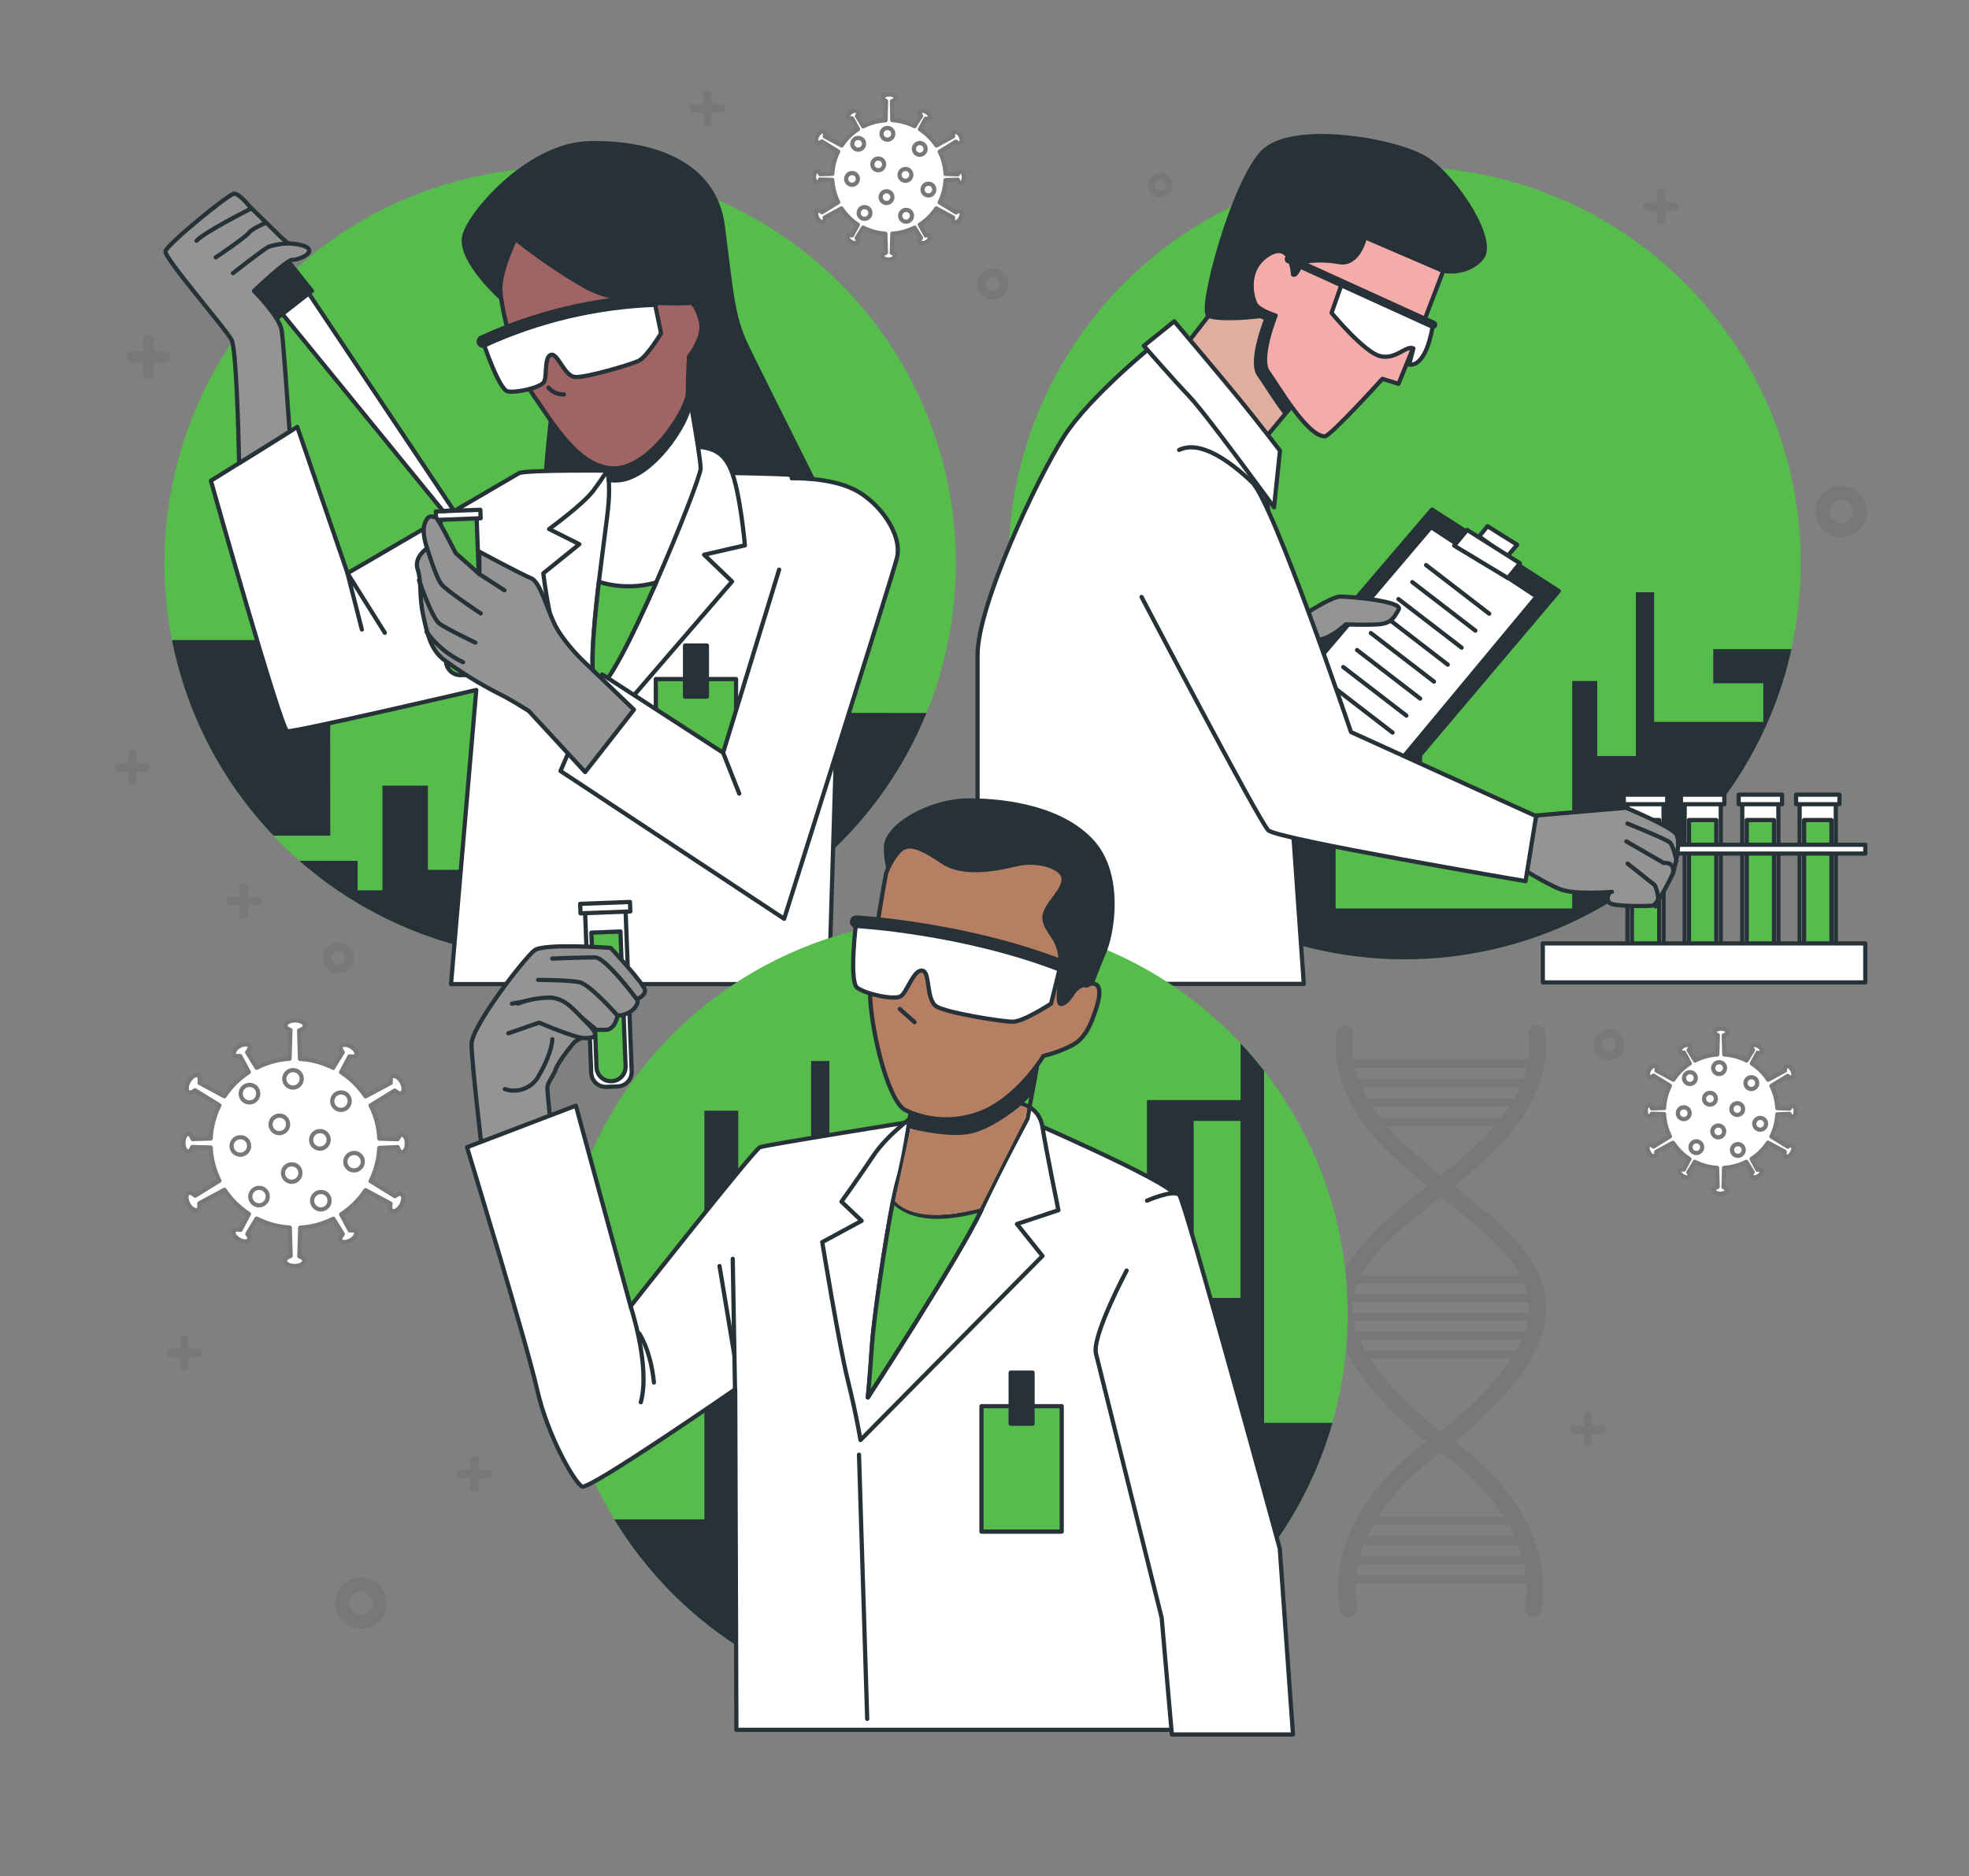 <?xml version="1.0" encoding="UTF-8"?>
<svg width="468px" height="446px" viewBox="0 0 468 446" version="1.1" xmlns="http://www.w3.org/2000/svg" xmlns:xlink="http://www.w3.org/1999/xlink">
    <rect x="0" y="0" width="468" height="446" fill="#808080" stroke="none"/>
    <title>nem-human</title>
    <g id="Page-1" stroke="none" stroke-width="1" fill="none" fill-rule="evenodd">
        <g id="nem-human" transform="translate(0.123, 0.655)">
            <g id="freepik--Graphics--inject-153" transform="translate(27.147, 20.845)" fill-rule="nonzero">
                <path d="M293.23,362.85 C292.239,362.863 291.388,362.148 291.23,361.17 C287.31,337.23 311.91,321.08 312.96,320.4 C313.12,320.29 336.22,303.78 336.22,289.57 C336.22,279.77 326.94,272.38 316.22,263.83 C311.333,260.094 306.659,256.088 302.22,251.83 C287.43,237.03 290.31,224.22 290.44,223.68 C290.709,222.62 291.78,221.972 292.844,222.226 C293.908,222.481 294.57,223.543 294.33,224.61 C294.22,225.11 291.97,235.92 305.05,249 C309.388,253.153 313.955,257.059 318.73,260.7 C329.8,269.52 340.26,277.84 340.26,289.57 C340.26,305.84 316.26,323 315.26,323.72 C314.96,323.92 291.75,339.19 295.26,360.53 C295.434,361.617 294.697,362.641 293.61,362.82 L293.23,362.85 Z" id="Path" fill="#787878"></path>
                <path d="M337.17,362.85 L336.85,362.85 C335.763,362.671 335.026,361.647 335.2,360.56 C338.69,339.22 315.48,323.95 315.2,323.8 C314.11,323.03 290.11,305.87 290.11,289.6 C290.11,277.87 300.57,269.55 311.65,260.73 C316.411,257.076 320.968,253.164 325.3,249.01 C338.4,235.9 336.12,225.07 336.02,224.62 C335.78,223.553 336.442,222.491 337.506,222.236 C338.57,221.982 339.641,222.63 339.91,223.69 C340.04,224.23 342.91,237.04 328.12,251.84 C323.681,256.098 319.007,260.105 314.12,263.84 C303.37,272.39 294.12,279.78 294.12,289.58 C294.12,303.8 317.22,320.3 317.45,320.46 C318.45,321.09 343.03,337.24 339.11,361.18 C338.951,362.132 338.135,362.834 337.17,362.85 Z" id="Path" fill="#787878"></path>
                <path d="M337.26,232.32 L293.65,232.32 C293.098,232.32 292.65,231.872 292.65,231.32 C292.65,230.768 293.098,230.32 293.65,230.32 L337.26,230.32 C337.812,230.32 338.26,230.768 338.26,231.32 C338.26,231.872 337.812,232.32 337.26,232.32 L337.26,232.32 Z" id="Path" fill="#787878"></path>
                <path d="M337.26,236.95 L293.65,236.95 C293.098,236.95 292.65,236.502 292.65,235.95 C292.65,235.398 293.098,234.95 293.65,234.95 L337.26,234.95 C337.812,234.95 338.26,235.398 338.26,235.95 C338.26,236.502 337.812,236.95 337.26,236.95 L337.26,236.95 Z" id="Path" fill="#787878"></path>
                <path d="M334.78,241.57 L296.12,241.57 C295.568,241.57 295.12,241.122 295.12,240.57 C295.12,240.018 295.568,239.57 296.12,239.57 L334.78,239.57 C335.332,239.57 335.78,240.018 335.78,240.57 C335.78,241.122 335.332,241.57 334.78,241.57 L334.78,241.57 Z" id="Path" fill="#787878"></path>
                <path d="M331.06,246.2 L299.84,246.2 C299.288,246.2 298.84,245.752 298.84,245.2 C298.84,244.648 299.288,244.2 299.84,244.2 L331.06,244.2 C331.612,244.2 332.06,244.648 332.06,245.2 C332.06,245.752 331.612,246.2 331.06,246.2 L331.06,246.2 Z" id="Path" fill="#787878"></path>
                <path d="M337.26,354.93 L293.65,354.93 C293.098,354.93 292.65,354.482 292.65,353.93 C292.65,353.378 293.098,352.93 293.65,352.93 L337.26,352.93 C337.812,352.93 338.26,353.378 338.26,353.93 C338.26,354.482 337.812,354.93 337.26,354.93 L337.26,354.93 Z" id="Path" fill="#787878"></path>
                <path d="M337.26,350.3 L293.65,350.3 C293.098,350.3 292.65,349.852 292.65,349.3 C292.65,348.748 293.098,348.3 293.65,348.3 L337.26,348.3 C337.812,348.3 338.26,348.748 338.26,349.3 C338.26,349.852 337.812,350.3 337.26,350.3 L337.26,350.3 Z" id="Path" fill="#787878"></path>
                <path d="M334.78,345.68 L296.12,345.68 C295.568,345.68 295.12,345.232 295.12,344.68 C295.12,344.128 295.568,343.68 296.12,343.68 L334.78,343.68 C335.332,343.68 335.78,344.128 335.78,344.68 C335.78,345.232 335.332,345.68 334.78,345.68 L334.78,345.68 Z" id="Path" fill="#787878"></path>
                <path d="M331.06,341.05 L299.84,341.05 C299.288,341.05 298.84,340.602 298.84,340.05 C298.84,339.498 299.288,339.05 299.84,339.05 L331.06,339.05 C331.612,339.05 332.06,339.498 332.06,340.05 C332.06,340.602 331.612,341.05 331.06,341.05 L331.06,341.05 Z" id="Path" fill="#787878"></path>
                <path d="M337.26,283.61 L293.65,283.61 C293.098,283.61 292.65,283.162 292.65,282.61 C292.65,282.058 293.098,281.61 293.65,281.61 L337.26,281.61 C337.812,281.61 338.26,282.058 338.26,282.61 C338.26,283.162 337.812,283.61 337.26,283.61 L337.26,283.61 Z" id="Path" fill="#787878"></path>
                <path d="M337.26,288.07 L293.65,288.07 C293.098,288.07 292.65,287.622 292.65,287.07 C292.65,286.518 293.098,286.07 293.65,286.07 L337.26,286.07 C337.812,286.07 338.26,286.518 338.26,287.07 C338.26,287.622 337.812,288.07 337.26,288.07 L337.26,288.07 Z" id="Path" fill="#787878"></path>
                <path d="M338,292.5 L292.9,292.5 C292.348,292.5 291.9,292.052 291.9,291.5 C291.9,290.948 292.348,290.5 292.9,290.5 L338,290.5 C338.552,290.5 339,290.948 339,291.5 C339,292.052 338.552,292.5 338,292.5 Z" id="Path" fill="#787878"></path>
                <path d="M337.01,296.99 L293.89,296.99 C293.338,296.99 292.89,296.542 292.89,295.99 C292.89,295.438 293.338,294.99 293.89,294.99 L337.01,294.99 C337.562,294.99 338.01,295.438 338.01,295.99 C338.01,296.542 337.562,296.99 337.01,296.99 L337.01,296.99 Z" id="Path" fill="#787878"></path>
                <path d="M335.18,301.5 L295.73,301.5 C295.178,301.5 294.73,301.052 294.73,300.5 C294.73,299.948 295.178,299.5 295.73,299.5 L335.19,299.5 C335.742,299.5 336.19,299.948 336.19,300.5 C336.19,301.052 335.742,301.5 335.19,301.5 L335.18,301.5 Z" id="Path" fill="#787878"></path>
                <path d="M67.25,251.16 C67.42,251.64 67.82,252.4 68.25,252.4 C68.9,252.4 69.42,251.46 69.42,250.3 C69.42,249.14 68.9,248.2 68.25,248.2 C67.86,248.2 67.48,248.87 67.25,249.28 L62.89,249.15 C62.756,246.401 62.051,243.711 60.82,241.25 L66.56,237.71 C66.98,238.08 67.79,238.58 68.19,238.35 C68.81,237.99 68.8,236.81 68.19,235.7 C67.58,234.59 66.53,233.99 65.91,234.35 C65.55,234.56 65.55,235.41 65.61,235.89 L59.61,239.11 C58.087,236.817 56.109,234.86 53.8,233.36 L55.8,229.58 C56.3,229.68 57.16,229.71 57.37,229.34 C57.7,228.78 57.15,227.85 56.14,227.27 C55.13,226.69 54.06,226.68 53.73,227.27 C53.54,227.6 53.93,228.27 54.19,228.62 L51.91,232.33 C49.458,231.082 46.776,230.354 44.03,230.19 L43.83,223.44 C44.36,223.26 45.2,222.81 45.2,222.34 C45.2,221.63 44.2,221.05 42.89,221.05 C41.58,221.05 40.58,221.63 40.58,222.34 C40.58,222.77 41.31,223.19 41.76,223.34 L41.56,230.15 C38.83,230.324 36.166,231.055 33.73,232.3 L31.47,228.64 C31.81,228.25 32.26,227.52 32.05,227.16 C31.73,226.59 30.65,226.61 29.64,227.16 C28.63,227.71 28.09,228.66 28.41,229.23 C28.6,229.56 29.41,229.56 29.82,229.5 L31.88,233.33 C29.571,234.83 27.593,236.787 26.07,239.08 L20.14,235.89 C20.25,235.34 20.28,234.39 19.88,234.16 C19.26,233.8 18.24,234.41 17.6,235.51 C16.96,236.61 16.95,237.8 17.6,238.16 C17.96,238.37 18.7,237.94 19.09,237.65 L24.88,241.22 C23.649,243.681 22.944,246.371 22.81,249.12 L18.5,249.25 C18.33,248.77 17.93,248.01 17.5,248.01 C16.85,248.01 16.33,248.95 16.33,250.11 C16.33,251.27 16.85,252.21 17.5,252.21 C17.89,252.21 18.27,251.54 18.45,251.13 L22.81,251.26 C22.944,254.009 23.649,256.699 24.88,259.16 L19.14,262.7 C18.71,262.33 17.91,261.83 17.51,262.06 C16.89,262.42 16.9,263.6 17.51,264.71 C18.12,265.82 19.17,266.42 19.79,266.06 C20.15,265.85 20.15,265 20.09,264.52 L26.09,261.3 C27.613,263.593 29.591,265.55 31.9,267.05 L29.9,270.83 C29.4,270.73 28.54,270.7 28.33,271.07 C28,271.63 28.55,272.56 29.56,273.14 C30.57,273.72 31.64,273.73 31.97,273.14 C32.16,272.81 31.77,272.14 31.51,271.79 L33.73,268.14 C36.182,269.388 38.864,270.116 41.61,270.28 L41.81,277.03 C41.28,277.21 40.44,277.66 40.44,278.12 C40.44,278.84 41.44,279.42 42.75,279.42 C44.06,279.42 45.06,278.84 45.06,278.12 C45.06,277.7 44.33,277.28 43.88,277.12 L44.08,270.31 C46.826,270.146 49.508,269.418 51.96,268.17 L54.22,271.83 C53.88,272.22 53.43,272.95 53.64,273.31 C53.96,273.88 55.04,273.86 56.05,273.31 C57.06,272.76 57.6,271.81 57.28,271.24 C57.08,270.91 56.28,270.91 55.87,270.97 L53.81,267.14 C56.119,265.64 58.097,263.683 59.62,261.39 L65.55,264.58 C65.44,265.13 65.41,266.08 65.81,266.31 C66.43,266.67 67.45,266.06 68.09,264.96 C68.73,263.86 68.74,262.67 68.09,262.31 C67.72,262.1 66.99,262.53 66.6,262.82 L60.81,259.25 C62.041,256.789 62.746,254.099 62.88,251.35 L67.25,251.16 Z" id="Path" stroke="#787878" fill="#FFFFFF" stroke-linecap="round" stroke-linejoin="round"></path>
                <path d="M44.44,234.86 C44.469,235.703 43.983,236.479 43.212,236.822 C42.441,237.164 41.539,237.005 40.933,236.419 C40.326,235.833 40.136,234.937 40.452,234.155 C40.768,233.373 41.526,232.86 42.37,232.86 C42.912,232.841 43.439,233.043 43.83,233.42 C44.22,233.798 44.44,234.317 44.44,234.86 Z" id="Path" stroke="#787878" fill="#FFFFFF" stroke-linecap="round" stroke-linejoin="round"></path>
                <path d="M31.93,250.81 C31.963,251.658 31.477,252.44 30.703,252.788 C29.929,253.135 29.021,252.977 28.41,252.389 C27.798,251.801 27.605,250.901 27.922,250.114 C28.239,249.326 29.002,248.811 29.85,248.81 C30.394,248.788 30.924,248.989 31.316,249.367 C31.709,249.744 31.93,250.265 31.93,250.81 Z" id="Path" stroke="#787878" fill="#FFFFFF" stroke-linecap="round" stroke-linejoin="round"></path>
                <path d="M41.2,245.68 C41.233,246.529 40.746,247.312 39.971,247.659 C39.195,248.005 38.287,247.846 37.676,247.256 C37.065,246.666 36.875,245.763 37.195,244.977 C37.515,244.19 38.281,243.677 39.13,243.68 C39.672,243.661 40.199,243.863 40.59,244.24 C40.98,244.618 41.2,245.137 41.2,245.68 Z" id="Path" stroke="#787878" fill="#FFFFFF" stroke-linecap="round" stroke-linejoin="round"></path>
                <path d="M36.36,262.85 C36.389,263.693 35.903,264.469 35.132,264.812 C34.361,265.154 33.459,264.995 32.853,264.409 C32.246,263.823 32.056,262.927 32.372,262.145 C32.688,261.363 33.446,260.85 34.29,260.85 C34.832,260.831 35.359,261.033 35.75,261.41 C36.14,261.788 36.36,262.307 36.36,262.85 Z" id="Path" stroke="#787878" fill="#FFFFFF" stroke-linecap="round" stroke-linejoin="round"></path>
                <path d="M58.95,254.56 C58.979,255.403 58.493,256.179 57.722,256.522 C56.951,256.864 56.049,256.705 55.443,256.119 C54.836,255.533 54.646,254.637 54.962,253.855 C55.278,253.073 56.036,252.56 56.88,252.56 C57.422,252.541 57.949,252.743 58.34,253.12 C58.73,253.498 58.95,254.017 58.95,254.56 L58.95,254.56 Z" id="Path" stroke="#787878" fill="#FFFFFF" stroke-linecap="round" stroke-linejoin="round"></path>
                <path d="M44.13,257.26 C44.159,258.103 43.673,258.879 42.902,259.222 C42.131,259.564 41.229,259.405 40.623,258.819 C40.016,258.233 39.826,257.337 40.142,256.555 C40.458,255.773 41.216,255.26 42.06,255.26 C42.602,255.241 43.129,255.443 43.52,255.82 C43.91,256.198 44.13,256.717 44.13,257.26 Z" id="Path" stroke="#787878" fill="#FFFFFF" stroke-linecap="round" stroke-linejoin="round"></path>
                <path d="M50.84,249.36 C50.873,250.209 50.386,250.992 49.611,251.339 C48.835,251.685 47.927,251.526 47.316,250.936 C46.705,250.346 46.515,249.443 46.835,248.657 C47.155,247.87 47.921,247.357 48.77,247.36 C49.312,247.341 49.839,247.543 50.23,247.92 C50.62,248.298 50.84,248.817 50.84,249.36 Z" id="Path" stroke="#787878" fill="#FFFFFF" stroke-linecap="round" stroke-linejoin="round"></path>
                <path d="M55.84,240.17 C55.869,241.013 55.383,241.789 54.612,242.132 C53.841,242.474 52.939,242.315 52.333,241.729 C51.726,241.143 51.536,240.247 51.852,239.465 C52.168,238.683 52.926,238.17 53.77,238.17 C54.312,238.151 54.839,238.353 55.23,238.73 C55.62,239.108 55.84,239.627 55.84,240.17 Z" id="Path" stroke="#787878" fill="#FFFFFF" stroke-linecap="round" stroke-linejoin="round"></path>
                <path d="M51.06,263.83 C51.089,264.673 50.603,265.449 49.832,265.792 C49.061,266.134 48.159,265.975 47.553,265.389 C46.946,264.803 46.756,263.907 47.072,263.125 C47.388,262.343 48.146,261.83 48.99,261.83 C49.532,261.811 50.059,262.013 50.45,262.39 C50.84,262.768 51.06,263.287 51.06,263.83 Z" id="Path" stroke="#787878" fill="#FFFFFF" stroke-linecap="round" stroke-linejoin="round"></path>
                <path d="M34.1,238.38 C34.133,239.228 33.647,240.01 32.873,240.358 C32.099,240.705 31.191,240.547 30.58,239.959 C29.968,239.371 29.775,238.471 30.092,237.684 C30.409,236.896 31.172,236.381 32.02,236.38 C32.564,236.358 33.094,236.559 33.486,236.937 C33.879,237.314 34.1,237.835 34.1,238.38 Z" id="Path" stroke="#787878" fill="#FFFFFF" stroke-linecap="round" stroke-linejoin="round"></path>
                <path d="M200.37,21.2 C200.48,21.53 200.75,22.04 201.03,22.04 C201.47,22.04 201.82,21.41 201.82,20.63 C201.82,19.85 201.47,19.22 201.03,19.22 C200.78,19.22 200.52,19.67 200.4,19.94 L197.47,19.85 C197.375,18.007 196.902,16.203 196.08,14.55 L199.93,12.17 C200.22,12.41 200.76,12.75 201.03,12.59 C201.3,12.43 201.44,11.59 201.03,10.82 C200.62,10.05 199.91,9.67 199.5,9.91 C199.25,10.05 199.25,10.62 199.29,10.91 L195.29,13.08 C194.261,11.539 192.931,10.223 191.38,9.21 L192.73,6.7 C193.07,6.77 193.65,6.79 193.79,6.54 C193.93,6.29 193.64,5.54 192.96,5.15 C192.28,4.76 191.57,4.75 191.35,5.15 C191.22,5.37 191.48,5.82 191.66,6.06 L190.11,8.5 C188.46,7.662 186.657,7.172 184.81,7.06 L184.73,2.56 C185.09,2.44 185.65,2.14 185.65,1.82 C185.65,1.34 184.96,0.95 184.1,0.95 C183.24,0.95 182.55,1.34 182.55,1.82 C182.55,2.11 183.04,2.39 183.34,2.52 L183.21,7.09 C181.363,7.202 179.56,7.692 177.91,8.53 L176.4,6.07 C176.62,5.81 176.93,5.32 176.79,5.07 C176.65,4.82 175.84,4.7 175.17,5.07 C174.5,5.44 174.17,6.07 174.34,6.46 C174.47,6.68 174.99,6.68 175.28,6.64 L176.67,9.21 C175.12,10.221 173.793,11.538 172.77,13.08 L168.77,10.93 C168.85,10.56 168.87,9.93 168.6,9.77 C168.18,9.53 167.5,9.94 167.07,10.68 C166.64,11.42 166.63,12.22 167.07,12.46 C167.31,12.6 167.81,12.31 168.07,12.12 L171.96,14.52 C171.131,16.17 170.654,17.975 170.56,19.82 L167.67,19.91 C167.56,19.58 167.29,19.07 167,19.07 C166.71,19.07 166.21,19.71 166.21,20.48 C166.21,21.25 166.57,21.9 167,21.9 C167.26,21.9 167.52,21.45 167.63,21.17 L170.56,21.26 C170.655,23.108 171.132,24.916 171.96,26.57 L168.1,28.95 C167.82,28.7 167.28,28.36 167,28.52 C166.72,28.68 166.6,29.52 167,30.3 C167.4,31.08 168.11,31.45 168.53,31.21 C168.77,31.06 168.77,30.49 168.73,30.21 L172.73,28.04 C173.753,29.582 175.08,30.899 176.63,31.91 L175.26,34.45 C174.92,34.38 174.35,34.36 174.2,34.61 C174.05,34.86 174.36,35.61 175.03,36 C175.7,36.39 176.43,36.4 176.65,36 C176.78,35.78 176.52,35.33 176.34,35.09 L177.87,32.6 C179.52,33.438 181.323,33.928 183.17,34.04 L183.3,38.57 C182.95,38.7 182.38,39 182.38,39.31 C182.38,39.79 183.08,40.18 183.94,40.18 C184.8,40.18 185.49,39.79 185.49,39.31 C185.49,39.03 184.99,38.74 184.69,38.61 L184.82,34.04 C186.667,33.928 188.47,33.438 190.12,32.6 L191.64,35.06 C191.41,35.32 191.11,35.81 191.25,36.06 C191.39,36.31 192.19,36.43 192.87,36.06 C193.55,35.69 193.87,35.06 193.69,34.67 C193.51,34.28 193.04,34.44 192.75,34.48 L191.36,31.91 C192.911,30.897 194.241,29.581 195.27,28.04 L199.27,30.19 C199.2,30.56 199.17,31.19 199.45,31.35 C199.73,31.51 200.55,31.19 200.97,30.44 C201.39,29.69 201.41,28.9 200.97,28.66 C200.72,28.52 200.23,28.81 199.97,29 L196.08,26.61 C196.9,24.953 197.373,23.146 197.47,21.3 L200.37,21.2 Z" id="Path" stroke="#787878" fill="#FFFFFF" stroke-linecap="round" stroke-linejoin="round"></path>
                <path d="M185.04,10.25 C185.064,10.817 184.742,11.342 184.225,11.576 C183.708,11.81 183.1,11.707 182.69,11.314 C182.28,10.922 182.15,10.32 182.361,9.793 C182.572,9.266 183.082,8.921 183.65,8.92 C184.011,8.909 184.362,9.044 184.623,9.294 C184.885,9.544 185.035,9.888 185.04,10.25 Z" id="Path" stroke="#787878" fill="#FFFFFF" stroke-linecap="round" stroke-linejoin="round"></path>
                <path d="M176.63,20.97 C176.654,21.537 176.332,22.062 175.815,22.296 C175.298,22.53 174.69,22.427 174.28,22.034 C173.87,21.642 173.74,21.04 173.951,20.513 C174.162,19.986 174.672,19.641 175.24,19.64 C175.601,19.629 175.952,19.764 176.213,20.014 C176.475,20.264 176.625,20.608 176.63,20.97 L176.63,20.97 Z" id="Path" stroke="#787878" fill="#FFFFFF" stroke-linecap="round" stroke-linejoin="round"></path>
                <path d="M182.86,17.5 C182.889,18.068 182.569,18.596 182.052,18.833 C181.536,19.07 180.927,18.969 180.515,18.578 C180.102,18.187 179.97,17.584 180.18,17.056 C180.391,16.527 180.902,16.181 181.47,16.18 C182.217,16.163 182.838,16.753 182.86,17.5 Z" id="Path" stroke="#787878" fill="#FFFFFF" stroke-linecap="round" stroke-linejoin="round"></path>
                <path d="M179.61,29.05 C179.639,29.618 179.319,30.146 178.802,30.383 C178.286,30.62 177.677,30.519 177.265,30.128 C176.852,29.737 176.72,29.134 176.93,28.606 C177.141,28.077 177.652,27.731 178.22,27.73 C178.967,27.713 179.588,28.303 179.61,29.05 L179.61,29.05 Z" id="Path" stroke="#787878" fill="#FFFFFF" stroke-linecap="round" stroke-linejoin="round"></path>
                <path d="M194.79,23.5 C194.814,24.067 194.492,24.592 193.975,24.826 C193.458,25.06 192.85,24.957 192.44,24.564 C192.03,24.172 191.9,23.57 192.111,23.043 C192.322,22.516 192.832,22.171 193.4,22.17 C193.761,22.159 194.112,22.294 194.373,22.544 C194.635,22.794 194.785,23.138 194.79,23.5 L194.79,23.5 Z" id="Path" stroke="#787878" fill="#FFFFFF" stroke-linecap="round" stroke-linejoin="round"></path>
                <path d="M184.83,25.3 C184.854,25.867 184.532,26.392 184.015,26.626 C183.498,26.86 182.89,26.757 182.48,26.364 C182.07,25.972 181.94,25.37 182.151,24.843 C182.362,24.316 182.872,23.971 183.44,23.97 C183.801,23.959 184.152,24.094 184.413,24.344 C184.675,24.594 184.825,24.938 184.83,25.3 L184.83,25.3 Z" id="Path" stroke="#787878" fill="#FFFFFF" stroke-linecap="round" stroke-linejoin="round"></path>
                <path d="M189.34,20 C189.369,20.573 189.045,21.105 188.524,21.343 C188.002,21.582 187.388,21.478 186.974,21.082 C186.56,20.685 186.429,20.076 186.644,19.545 C186.859,19.013 187.377,18.667 187.95,18.67 C188.311,18.662 188.66,18.798 188.921,19.047 C189.181,19.296 189.332,19.639 189.34,20 L189.34,20 Z" id="Path" stroke="#787878" fill="#FFFFFF" stroke-linecap="round" stroke-linejoin="round"></path>
                <path d="M192.73,13.82 C192.758,14.385 192.442,14.911 191.929,15.15 C191.416,15.388 190.81,15.293 190.395,14.908 C189.981,14.523 189.841,13.925 190.042,13.396 C190.243,12.867 190.744,12.513 191.31,12.5 C191.674,12.484 192.03,12.614 192.297,12.863 C192.563,13.111 192.72,13.456 192.73,13.82 L192.73,13.82 Z" id="Path" stroke="#787878" fill="#FFFFFF" stroke-linecap="round" stroke-linejoin="round"></path>
                <path d="M189.49,29.72 C189.519,30.293 189.195,30.825 188.674,31.063 C188.152,31.302 187.538,31.198 187.124,30.802 C186.71,30.405 186.579,29.796 186.794,29.265 C187.009,28.733 187.527,28.387 188.1,28.39 C188.461,28.382 188.81,28.518 189.071,28.767 C189.331,29.016 189.482,29.359 189.49,29.72 Z" id="Path" stroke="#787878" fill="#FFFFFF" stroke-linecap="round" stroke-linejoin="round"></path>
                <path d="M178.09,12.62 C178.114,13.19 177.789,13.717 177.268,13.949 C176.747,14.181 176.137,14.072 175.729,13.673 C175.322,13.275 175.199,12.667 175.42,12.142 C175.64,11.616 176.16,11.278 176.73,11.29 C177.472,11.284 178.079,11.878 178.09,12.62 Z" id="Path" stroke="#787878" fill="#FFFFFF" stroke-linecap="round" stroke-linejoin="round"></path>
                <path d="M398.06,243.26 C398.17,243.59 398.44,244.1 398.73,244.1 C399.02,244.1 399.52,243.47 399.52,242.69 C399.52,241.91 399.17,241.28 398.73,241.28 C398.47,241.28 398.21,241.73 398.1,242 L395.17,241.91 C395.075,240.062 394.598,238.254 393.77,236.6 L397.63,234.23 C397.92,234.47 398.46,234.81 398.73,234.65 C399,234.49 399.13,233.65 398.73,232.88 C398.33,232.11 397.62,231.73 397.2,231.97 C396.96,232.11 396.96,232.68 397,232.97 L393,235.14 C391.977,233.598 390.65,232.281 389.1,231.27 L390.47,228.73 C390.81,228.8 391.38,228.82 391.53,228.57 C391.68,228.32 391.38,227.57 390.7,227.18 C390.02,226.79 389.3,226.78 389.08,227.18 C388.95,227.4 389.21,227.85 389.39,228.09 L387.86,230.58 C386.21,229.742 384.407,229.252 382.56,229.14 L382.43,224.61 C382.78,224.48 383.35,224.19 383.35,223.87 C383.35,223.39 382.65,223 381.8,223 C380.95,223 380.24,223.39 380.24,223.87 C380.24,224.16 380.74,224.44 381.04,224.57 L380.91,229.14 C379.063,229.252 377.26,229.742 375.61,230.58 L374.09,228.12 C374.32,227.86 374.62,227.37 374.48,227.12 C374.34,226.87 373.54,226.76 372.86,227.12 C372.18,227.48 371.86,228.12 372.04,228.51 C372.17,228.73 372.69,228.73 372.98,228.69 L374.37,231.26 C372.819,232.273 371.489,233.589 370.46,235.13 L366.46,232.98 C366.53,232.61 366.56,231.98 366.28,231.82 C366,231.66 365.18,231.99 364.76,232.73 C364.34,233.47 364.32,234.27 364.76,234.51 C365.01,234.65 365.5,234.36 365.76,234.17 L369.65,236.57 C368.828,238.223 368.355,240.027 368.26,241.87 L365.37,241.96 C365.25,241.63 364.98,241.12 364.7,241.12 C364.26,241.12 363.91,241.75 363.91,242.53 C363.91,243.31 364.26,243.94 364.7,243.94 C364.96,243.94 365.22,243.49 365.33,243.22 L368.26,243.31 C368.357,245.156 368.83,246.963 369.65,248.62 L365.73,251.03 C365.44,250.79 364.9,250.45 364.63,250.61 C364.21,250.85 364.23,251.61 364.63,252.38 C365.03,253.15 365.75,253.53 366.16,253.29 C366.41,253.15 366.41,252.58 366.37,252.29 L370.37,250.12 C371.399,251.661 372.729,252.977 374.28,253.99 L372.95,256.5 C372.61,256.43 372.03,256.41 371.89,256.66 C371.75,256.91 372.04,257.66 372.72,258.05 C373.4,258.44 374.12,258.45 374.33,258.05 C374.46,257.83 374.2,257.38 374.02,257.14 L375.56,254.65 C377.21,255.488 379.013,255.978 380.86,256.09 L380.99,260.62 C380.63,260.75 380.07,261.04 380.07,261.36 C380.07,261.84 380.76,262.23 381.62,262.23 C382.48,262.23 383.17,261.84 383.17,261.36 C383.17,261.07 382.68,260.79 382.38,260.66 L382.51,256.09 C384.357,255.978 386.16,255.488 387.81,254.65 L389.33,257.11 C389.1,257.37 388.79,257.86 388.94,258.11 C389.09,258.36 389.88,258.47 390.55,258.11 C391.22,257.75 391.6,257.11 391.38,256.72 C391.25,256.5 390.73,256.5 390.44,256.54 L389.05,253.97 C390.6,252.959 391.927,251.642 392.95,250.1 L396.95,252.25 C396.87,252.62 396.85,253.25 397.12,253.41 C397.54,253.65 398.22,253.24 398.65,252.5 C399.08,251.76 399.09,250.96 398.65,250.72 C398.41,250.58 397.91,250.87 397.65,251.06 L393.76,248.66 C394.589,247.01 395.066,245.205 395.16,243.36 L398.06,243.26 Z" id="Path" stroke="#787878" fill="#FFFFFF" stroke-linecap="round" stroke-linejoin="round"></path>
                <path d="M382.73,232.31 C382.759,232.882 382.436,233.413 381.916,233.652 C381.396,233.891 380.783,233.789 380.368,233.395 C379.952,233.001 379.819,232.393 380.031,231.862 C380.243,231.33 380.758,230.981 381.33,230.98 C381.692,230.969 382.044,231.104 382.307,231.353 C382.57,231.603 382.722,231.947 382.73,232.31 Z" id="Path" stroke="#787878" fill="#FFFFFF" stroke-linecap="round" stroke-linejoin="round"></path>
                <path d="M374.33,243.03 C374.359,243.603 374.035,244.135 373.514,244.373 C372.992,244.612 372.378,244.508 371.964,244.112 C371.55,243.715 371.419,243.106 371.634,242.575 C371.849,242.043 372.367,241.697 372.94,241.7 C373.301,241.692 373.65,241.828 373.911,242.077 C374.171,242.326 374.322,242.669 374.33,243.03 Z" id="Path" stroke="#787878" fill="#FFFFFF" stroke-linecap="round" stroke-linejoin="round"></path>
                <path d="M380.56,239.58 C380.593,240.153 380.272,240.689 379.751,240.93 C379.23,241.172 378.615,241.071 378.198,240.675 C377.782,240.28 377.649,239.67 377.863,239.137 C378.078,238.605 378.596,238.257 379.17,238.26 C379.915,238.249 380.533,238.835 380.56,239.58 L380.56,239.58 Z" id="Path" stroke="#787878" fill="#FFFFFF" stroke-linecap="round" stroke-linejoin="round"></path>
                <path d="M377.31,251.11 C377.339,251.678 377.019,252.206 376.502,252.443 C375.986,252.68 375.377,252.579 374.965,252.188 C374.552,251.797 374.42,251.194 374.63,250.666 C374.841,250.137 375.352,249.791 375.92,249.79 C376.667,249.773 377.288,250.363 377.31,251.11 Z" id="Path" stroke="#787878" fill="#FFFFFF" stroke-linecap="round" stroke-linejoin="round"></path>
                <path d="M392.49,245.55 C392.519,246.122 392.196,246.653 391.676,246.892 C391.156,247.131 390.543,247.029 390.128,246.635 C389.712,246.241 389.579,245.633 389.791,245.102 C390.003,244.57 390.518,244.221 391.09,244.22 C391.452,244.209 391.804,244.344 392.067,244.593 C392.33,244.843 392.482,245.187 392.49,245.55 Z" id="Path" stroke="#787878" fill="#FFFFFF" stroke-linecap="round" stroke-linejoin="round"></path>
                <path d="M382.53,247.36 C382.559,247.933 382.235,248.465 381.714,248.703 C381.192,248.942 380.578,248.838 380.164,248.442 C379.75,248.045 379.619,247.436 379.834,246.905 C380.049,246.373 380.567,246.027 381.14,246.03 C381.501,246.022 381.85,246.158 382.111,246.407 C382.371,246.656 382.522,246.999 382.53,247.36 Z" id="Path" stroke="#787878" fill="#FFFFFF" stroke-linecap="round" stroke-linejoin="round"></path>
                <path d="M387.03,242.06 C387.054,242.627 386.732,243.152 386.215,243.386 C385.698,243.62 385.09,243.517 384.68,243.124 C384.27,242.732 384.14,242.13 384.351,241.603 C384.562,241.076 385.072,240.731 385.64,240.73 C386.001,240.719 386.352,240.854 386.613,241.104 C386.875,241.354 387.025,241.698 387.03,242.06 Z" id="Path" stroke="#787878" fill="#FFFFFF" stroke-linecap="round" stroke-linejoin="round"></path>
                <path d="M390.4,235.88 C390.429,236.452 390.106,236.983 389.586,237.222 C389.066,237.461 388.453,237.359 388.038,236.965 C387.622,236.571 387.489,235.963 387.701,235.432 C387.913,234.9 388.428,234.551 389,234.55 C389.753,234.533 390.378,235.127 390.4,235.88 L390.4,235.88 Z" id="Path" stroke="#787878" fill="#FFFFFF" stroke-linecap="round" stroke-linejoin="round"></path>
                <path d="M387.18,251.78 C387.204,252.347 386.882,252.872 386.365,253.106 C385.848,253.34 385.24,253.237 384.83,252.844 C384.42,252.452 384.29,251.85 384.501,251.323 C384.712,250.796 385.222,250.451 385.79,250.45 C386.151,250.439 386.502,250.574 386.763,250.824 C387.025,251.074 387.175,251.418 387.18,251.78 Z" id="Path" stroke="#787878" fill="#FFFFFF" stroke-linecap="round" stroke-linejoin="round"></path>
                <path d="M375.79,234.68 C375.819,235.252 375.496,235.783 374.976,236.022 C374.456,236.261 373.843,236.159 373.428,235.765 C373.012,235.371 372.879,234.763 373.091,234.232 C373.303,233.7 373.818,233.351 374.39,233.35 C374.752,233.339 375.104,233.474 375.367,233.723 C375.63,233.973 375.782,234.317 375.79,234.68 L375.79,234.68 Z" id="Path" stroke="#787878" fill="#FFFFFF" stroke-linecap="round" stroke-linejoin="round"></path>
                <path d="M30.63,196.93 C30.078,196.93 29.63,196.482 29.63,195.93 L29.63,189.41 C29.63,188.858 30.078,188.41 30.63,188.41 C31.182,188.41 31.63,188.858 31.63,189.41 L31.63,195.93 C31.63,196.482 31.182,196.93 30.63,196.93 Z" id="Path" fill="#787878"></path>
                <path d="M33.89,193.67 L27.37,193.67 C26.818,193.67 26.37,193.222 26.37,192.67 C26.37,192.118 26.818,191.67 27.37,191.67 L33.89,191.67 C34.442,191.67 34.89,192.118 34.89,192.67 C34.89,193.222 34.442,193.67 33.89,193.67 Z" id="Path" fill="#787878"></path>
                <path d="M8.03,68.61 C7.344,68.61 6.785,68.056 6.78,67.37 L6.78,59.26 C6.838,58.616 7.378,58.122 8.025,58.122 C8.672,58.122 9.212,58.616 9.27,59.26 L9.27,67.37 C9.265,68.053 8.713,68.605 8.03,68.61 Z" id="Path" fill="#787878"></path>
                <path d="M12.08,64.56 L3.97,64.56 C3.326,64.502 2.832,63.962 2.832,63.315 C2.832,62.668 3.326,62.128 3.97,62.07 L12.08,62.07 C12.724,62.128 13.218,62.668 13.218,63.315 C13.218,63.962 12.724,64.502 12.08,64.56 L12.08,64.56 Z" id="Path" fill="#787878"></path>
                <path d="M367.49,31.85 C366.938,31.85 366.49,31.402 366.49,30.85 L366.49,24.33 C366.49,23.778 366.938,23.33 367.49,23.33 C368.042,23.33 368.49,23.778 368.49,24.33 L368.49,30.85 C368.49,31.402 368.042,31.85 367.49,31.85 Z" id="Path" fill="#787878"></path>
                <path d="M370.73,28.59 L364.23,28.59 C363.678,28.59 363.23,28.142 363.23,27.59 C363.23,27.038 363.678,26.59 364.23,26.59 L370.73,26.59 C371.282,26.59 371.73,27.038 371.73,27.59 C371.73,28.142 371.282,28.59 370.73,28.59 Z" id="Path" fill="#787878"></path>
                <path d="M140.83,8.5 C140.278,8.5 139.83,8.052 139.83,7.5 L139.83,1 C139.83,0.448 140.278,0 140.83,0 C141.382,0 141.83,0.448 141.83,1 L141.83,7.5 C141.83,8.052 141.382,8.5 140.83,8.5 Z" id="Path" fill="#787878"></path>
                <path d="M144.09,5.26 L137.57,5.26 C137.018,5.26 136.57,4.812 136.57,4.26 C136.57,3.708 137.018,3.26 137.57,3.26 L144.09,3.26 C144.642,3.26 145.09,3.708 145.09,4.26 C145.09,4.812 144.642,5.26 144.09,5.26 Z" id="Path" fill="#787878"></path>
                <path d="M4.26,165.23 C3.708,165.23 3.26,164.782 3.26,164.23 L3.26,157.71 C3.26,157.158 3.708,156.71 4.26,156.71 C4.812,156.71 5.26,157.158 5.26,157.71 L5.26,164.23 C5.26,164.782 4.812,165.23 4.26,165.23 Z" id="Path" fill="#787878"></path>
                <path d="M7.52,161.97 L1,161.97 C0.448,161.97 2.13162821e-14,161.522 2.13162821e-14,160.97 C2.13162821e-14,160.418 0.448,159.97 1,159.97 L7.52,159.97 C8.072,159.97 8.52,160.418 8.52,160.97 C8.52,161.522 8.072,161.97 7.52,161.97 L7.52,161.97 Z" id="Path" fill="#787878"></path>
                <path d="M85.57,333.11 C85.018,333.11 84.57,332.662 84.57,332.11 L84.57,325.59 C84.57,325.038 85.018,324.59 85.57,324.59 C86.122,324.59 86.57,325.038 86.57,325.59 L86.57,332.11 C86.57,332.662 86.122,333.11 85.57,333.11 Z" id="Path" fill="#787878"></path>
                <path d="M88.83,329.85 L82.3,329.85 C81.748,329.85 81.3,329.402 81.3,328.85 C81.3,328.298 81.748,327.85 82.3,327.85 L88.83,327.85 C89.382,327.85 89.83,328.298 89.83,328.85 C89.83,329.402 89.382,329.85 88.83,329.85 Z" id="Path" fill="#787878"></path>
                <path d="M350.15,322.63 C349.598,322.63 349.15,322.182 349.15,321.63 L349.15,315.11 C349.15,314.558 349.598,314.11 350.15,314.11 C350.702,314.11 351.15,314.558 351.15,315.11 L351.15,321.63 C351.15,322.182 350.702,322.63 350.15,322.63 Z" id="Path" fill="#787878"></path>
                <path d="M353.41,319.37 L346.89,319.37 C346.338,319.37 345.89,318.922 345.89,318.37 C345.89,317.818 346.338,317.37 346.89,317.37 L353.41,317.37 C353.962,317.37 354.41,317.818 354.41,318.37 C354.41,318.922 353.962,319.37 353.41,319.37 Z" id="Path" fill="#787878"></path>
                <path d="M16.53,304.34 C15.978,304.34 15.53,303.892 15.53,303.34 L15.53,296.81 C15.53,296.258 15.978,295.81 16.53,295.81 C17.082,295.81 17.53,296.258 17.53,296.81 L17.53,303.34 C17.53,303.892 17.082,304.34 16.53,304.34 Z" id="Path" fill="#787878"></path>
                <path d="M19.79,301.08 L13.27,301.08 C12.718,301.08 12.27,300.632 12.27,300.08 C12.27,299.528 12.718,299.08 13.27,299.08 L19.79,299.08 C20.342,299.08 20.79,299.528 20.79,300.08 C20.79,300.632 20.342,301.08 19.79,301.08 Z" id="Path" fill="#787878"></path>
                <path d="M53.16,209.85 C51.675,209.85 50.336,208.955 49.768,207.582 C49.201,206.21 49.517,204.63 50.568,203.581 C51.62,202.533 53.2,202.221 54.571,202.792 C55.942,203.363 56.834,204.705 56.83,206.19 C56.824,208.213 55.183,209.85 53.16,209.85 L53.16,209.85 Z M53.16,204.52 C52.238,204.52 51.49,205.268 51.49,206.19 C51.49,207.112 52.238,207.86 53.16,207.86 C54.082,207.86 54.83,207.112 54.83,206.19 C54.835,205.744 54.662,205.314 54.348,204.996 C54.034,204.679 53.606,204.5 53.16,204.5 L53.16,204.52 Z" id="Shape" fill="#787878"></path>
                <path d="M248.49,25.42 C246.89,25.414 245.596,24.114 245.6,22.513 C245.604,20.913 246.903,19.618 248.503,19.62 C250.104,19.622 251.4,20.92 251.4,22.52 C251.4,23.291 251.093,24.03 250.547,24.574 C250.001,25.118 249.261,25.423 248.49,25.42 L248.49,25.42 Z M248.49,21.2 C247.761,21.2 247.17,21.791 247.17,22.52 C247.17,23.249 247.761,23.84 248.49,23.84 C249.219,23.84 249.81,23.249 249.81,22.52 C249.805,21.793 249.217,21.205 248.49,21.2 Z" id="Shape" fill="#787878"></path>
                <path d="M355.16,230.5 C353.133,230.5 351.49,228.857 351.49,226.83 C351.49,224.803 353.133,223.16 355.16,223.16 C357.187,223.16 358.83,224.803 358.83,226.83 C358.83,227.803 358.443,228.737 357.755,229.425 C357.067,230.113 356.133,230.5 355.16,230.5 L355.16,230.5 Z M355.16,225.17 C354.484,225.17 353.874,225.578 353.616,226.203 C353.358,226.829 353.503,227.548 353.983,228.024 C354.462,228.501 355.182,228.642 355.806,228.38 C356.43,228.118 356.834,227.506 356.83,226.83 C356.819,225.917 356.073,225.184 355.16,225.19 L355.16,225.17 Z" id="Shape" fill="#787878"></path>
                <path d="M58.53,365.65 C55.15,365.65 52.41,362.91 52.41,359.53 C52.41,356.15 55.15,353.41 58.53,353.41 C61.91,353.41 64.65,356.15 64.65,359.53 C64.65,362.91 61.91,365.65 58.53,365.65 L58.53,365.65 Z M58.53,356.76 C57.405,356.76 56.39,357.438 55.961,358.478 C55.531,359.519 55.771,360.715 56.568,361.509 C57.365,362.304 58.562,362.539 59.601,362.106 C60.639,361.672 61.314,360.655 61.31,359.53 C61.304,357.999 60.061,356.76 58.53,356.76 L58.53,356.76 Z" id="Shape" fill="#787878"></path>
                <path d="M410.38,106.18 C407.006,106.18 404.27,103.444 404.27,100.07 C404.27,96.696 407.006,93.96 410.38,93.96 C413.754,93.96 416.49,96.696 416.49,100.07 C416.484,103.442 413.752,106.174 410.38,106.18 L410.38,106.18 Z M410.38,97.29 C408.845,97.29 407.6,98.535 407.6,100.07 C407.6,101.605 408.845,102.85 410.38,102.85 C411.915,102.85 413.16,101.605 413.16,100.07 C413.155,98.537 411.913,97.295 410.38,97.29 L410.38,97.29 Z" id="Shape" fill="#787878"></path>
                <path d="M255.49,207.19 C253.463,207.19 251.82,205.547 251.82,203.52 C251.82,201.493 253.463,199.85 255.49,199.85 C257.517,199.85 259.16,201.493 259.16,203.52 C259.16,205.547 257.517,207.19 255.49,207.19 Z M255.49,201.85 C254.568,201.85 253.82,202.598 253.82,203.52 C253.82,204.442 254.568,205.19 255.49,205.19 C256.412,205.19 257.16,204.442 257.16,203.52 C257.163,203.076 256.988,202.65 256.674,202.336 C256.36,202.022 255.934,201.847 255.49,201.85 Z" id="Shape" fill="#787878"></path>
                <path d="M208.73,49.68 C207.244,49.684 205.902,48.791 205.331,47.419 C204.761,46.047 205.074,44.466 206.125,43.415 C207.176,42.364 208.757,42.051 210.129,42.621 C211.501,43.192 212.394,44.534 212.39,46.02 C212.39,46.991 212.004,47.922 211.318,48.608 C210.632,49.294 209.701,49.68 208.73,49.68 L208.73,49.68 Z M208.73,44.35 C208.054,44.346 207.442,44.75 207.18,45.374 C206.918,45.998 207.059,46.718 207.536,47.197 C208.012,47.677 208.731,47.822 209.357,47.564 C209.982,47.306 210.39,46.696 210.39,46.02 C210.39,45.102 209.648,44.355 208.73,44.35 L208.73,44.35 Z" id="Shape" fill="#787878"></path>
            </g>
            <g id="freepik--character-3--inject-153" transform="translate(200.548, 0)">
                <circle id="Oval" fill="#56BC4C" fill-rule="nonzero" transform="translate(133.176, 133.176) rotate(-45) translate(-133.176, -133.176) " cx="133.176" cy="133.176" r="94.17"></circle>
                <path d="M85.149,214.195 C111.115,229.599 142.891,231.622 170.601,219.635 C198.311,207.649 218.595,183.106 225.149,153.635 L206.549,153.635 L206.549,161.745 L218.439,161.745 L218.439,170.935 L192.489,170.935 L192.489,140.115 L188.159,140.115 L188.159,179.045 L178.969,179.045 L178.969,161.205 L173.019,161.205 L173.019,215.275 L116.789,215.275 L116.789,197.975 L137.329,197.975 L137.329,149.855 L85.969,149.855 L85.969,197.975 L106.509,197.975 L106.509,214.195 L85.149,214.195 Z" id="Path" fill="#263238" fill-rule="nonzero"></path>
                <g id="Group" transform="translate(31.679, 31.688)" stroke="#263238" stroke-linecap="round" stroke-linejoin="round">
                    <polygon id="Path" fill="#263238" fill-rule="nonzero" points="108.01 88.777 138.15 108.137 95.91 158.077 69.29 134.097"></polygon>
                    <polygon id="Path" fill="#FFFFFF" fill-rule="nonzero" points="119.23 95.157 121.21 92.737 128.25 97.137 125.83 99.997"></polygon>
                    <polygon id="Path" fill="#FFFFFF" fill-rule="nonzero" points="107.79 92.957 132.87 109.457 95.03 154.997 73.03 133.877"></polygon>
                    <line x1="106.61" y1="101.977" x2="121.61" y2="113.527" id="Path"></line>
                    <line x1="103.32" y1="106.017" x2="118.33" y2="117.557" id="Path"></line>
                    <line x1="100.04" y1="110.057" x2="115.05" y2="121.597" id="Path"></line>
                    <line x1="96.76" y1="114.087" x2="111.76" y2="125.637" id="Path"></line>
                    <line x1="93.48" y1="118.127" x2="108.48" y2="129.667" id="Path"></line>
                    <line x1="90.2" y1="122.167" x2="105.2" y2="133.707" id="Path"></line>
                    <line x1="86.92" y1="126.207" x2="101.92" y2="137.747" id="Path"></line>
                    <line x1="83.64" y1="130.237" x2="98.64" y2="141.787" id="Path"></line>
                    <polygon id="Path" fill="#FFFFFF" fill-rule="nonzero" points="116.37 93.617 113.29 97.357 126.05 105.057 128.91 101.537"></polygon>
                    <path d="M75.45,115.177 C75.45,115.177 83.81,109.457 86.23,109.457 C88.65,109.457 101.23,110.557 100.09,112.537 C98.95,114.517 98.33,115.837 95.25,116.057 C92.17,116.277 87.55,116.057 87.55,116.057 C87.55,116.057 84.47,118.917 81.83,119.577 C79.19,120.237 79.41,121.777 79.41,121.777 L75.45,115.177 Z" id="Path" fill="#949494" fill-rule="nonzero"></path>
                    <path d="M42.89,48.747 C42.89,48.747 26.73,61.657 20.46,71.507 C14.19,81.357 -2.84217094e-14,111.437 -2.84217094e-14,123.317 L-2.84217094e-14,201.517 L77.54,201.517 C77.54,201.517 72.59,131.517 71.6,115.067 C70.61,98.617 67.97,80.747 67.97,80.747 L42.89,48.747 Z" id="Path" fill="#FFFFFF" fill-rule="nonzero"></path>
                    <path d="M56.4,40.817 L49.4,49.817 L68.09,72.127 L78.74,59.267 C78.74,59.267 85.17,42.787 77.94,34.747 C70.71,26.707 61.22,35.797 56.4,40.817 Z" id="Path" fill-opacity="0.874" fill="#F3ACA9" fill-rule="nonzero"></path>
                    <path d="M78.71,59.307 C78.71,59.307 85.14,42.827 77.91,34.787 C76.922,33.643 75.683,32.743 74.29,32.157 C73.87,33.047 73.29,33.957 72.81,33.637 C72.777,32.964 72.687,32.295 72.54,31.637 C69.34,31.157 66.04,32.637 63.09,34.767 C62.792,36.776 63.095,38.829 63.96,40.667 C64.85,42.147 68.68,43.327 68.68,43.327 C68.68,43.327 64.54,53.517 66.9,56.757 C68.12,58.437 70.54,62.447 73.18,65.937 L78.71,59.307 Z" id="Path" fill="#263238" fill-rule="nonzero"></path>
                    <path d="M110.65,32.027 C110.65,32.027 116.26,33.207 119.8,29.027 C123.34,24.847 113.9,10.437 107.11,5.717 C100.32,0.997 74.97,-3.343 67.89,3.707 C60.81,10.757 52.55,41.477 54.89,42.707 C57.23,43.937 69.94,42.997 72.89,41.527 C75.84,40.057 77.32,32.377 83.51,32.667 C89.7,32.957 93.25,34.737 97.09,34.447 C100.93,34.157 110.65,32.027 110.65,32.027 Z" id="Path" fill="#263238" fill-rule="nonzero"></path>
                    <path d="M74.97,32.917 C74.97,32.917 74.68,24.657 69.07,28.197 C63.46,31.737 65.24,38.527 66.12,39.997 C67,41.467 70.84,42.657 70.84,42.657 C70.84,42.657 66.7,52.847 69.06,56.087 C71.42,59.327 78.31,71.367 82.53,71.367 C83.85,71.367 96.22,57.707 96.22,57.707 L100.06,58.887 L106.24,43.657 L110.68,32.057 L92.09,24.057 C92.09,24.057 90.61,30.837 85.89,29.957 C82.964,29.428 79.966,29.428 77.04,29.957 C77.04,29.957 75.86,33.507 74.97,32.917 Z" id="Path" fill="#F3ACA9" fill-rule="nonzero"></path>
                    <path d="M108.25,44.837 L86.55,35.187 L84.14,42.027 C84.14,42.027 91.77,51.267 95.59,52.277 C99.41,53.287 101.82,49.657 103.59,50.467 L102.59,54.287 C102.59,54.287 106.45,55.657 108.25,44.837 Z" id="Path" fill="#FFFFFF" fill-rule="nonzero"></path>
                    <line x1="74" y1="29.257" x2="108.25" y2="44.837" id="Path" stroke-width="2"></line>
                    <path d="M46.75,44.037 C46.75,44.037 57.81,57.097 62.23,62.527 C66.65,67.957 71.88,74.787 71.88,74.787 L70.47,88.247 C70.47,88.247 54.39,66.137 50.37,61.917 C46.35,57.697 39.52,49.857 39.52,49.857 L46.75,44.037 Z" id="Path" fill="#FFFFFF" fill-rule="nonzero"></path>
                    <path d="M195.42,158.297 L203.99,158.297 L203.99,193.897 C203.99,195.692 202.535,197.147 200.74,197.147 L198.65,197.147 C196.855,197.147 195.4,195.692 195.4,193.897 L195.4,158.297 L195.42,158.297 Z" id="Path" fill="#FFFFFF" fill-rule="nonzero"></path>
                    <path d="M199.71,195.507 L199.71,195.507 C197.915,195.507 196.46,194.052 196.46,192.257 L196.46,162.577 L202.96,162.577 L202.96,192.257 C202.96,194.052 201.505,195.507 199.71,195.507 Z" id="Path" fill="#56BC4C" fill-rule="nonzero"></path>
                    <path d="M181.77,158.297 L190.34,158.297 L190.34,193.897 C190.34,195.692 188.885,197.147 187.09,197.147 L185.01,197.147 C183.215,197.147 181.76,195.692 181.76,193.897 L181.76,158.297 L181.77,158.297 Z" id="Path" fill="#FFFFFF" fill-rule="nonzero"></path>
                    <rect id="Rectangle" fill="#FFFFFF" fill-rule="nonzero" x="180.9" y="156.547" width="10.32" height="2.27"></rect>
                    <path d="M186.06,195.507 L186.06,195.507 C185.199,195.507 184.373,195.164 183.765,194.555 C183.158,193.945 182.817,193.118 182.82,192.257 L182.82,162.577 L189.31,162.577 L189.31,192.257 C189.313,193.12 188.971,193.948 188.361,194.558 C187.751,195.168 186.923,195.51 186.06,195.507 L186.06,195.507 Z" id="Path" fill="#56BC4C" fill-rule="nonzero"></path>
                    <path d="M168.05,158.297 L176.65,158.297 L176.65,193.897 C176.65,195.692 175.195,197.147 173.4,197.147 L171.32,197.147 C169.525,197.147 168.07,195.692 168.07,193.897 L168.07,158.297 L168.05,158.297 Z" id="Path" fill="#FFFFFF" fill-rule="nonzero"></path>
                    <rect id="Rectangle" fill="#FFFFFF" fill-rule="nonzero" x="167.18" y="156.547" width="10.32" height="2.27"></rect>
                    <path d="M172.34,195.507 L172.34,195.507 C170.545,195.507 169.09,194.052 169.09,192.257 L169.09,162.577 L175.59,162.577 L175.59,192.257 C175.593,193.12 175.251,193.948 174.641,194.558 C174.031,195.168 173.203,195.51 172.34,195.507 L172.34,195.507 Z" id="Path" fill="#56BC4C" fill-rule="nonzero"></path>
                    <path d="M154.48,158.297 L163.05,158.297 L163.05,193.897 C163.05,195.692 161.595,197.147 159.8,197.147 L157.72,197.147 C155.925,197.147 154.47,195.692 154.47,193.897 L154.47,158.297 L154.48,158.297 Z" id="Path" fill="#FFFFFF" fill-rule="nonzero"></path>
                    <rect id="Rectangle" fill="#FFFFFF" fill-rule="nonzero" x="153.6" y="156.547" width="10.32" height="2.27"></rect>
                    <path d="M158.77,195.507 L158.77,195.507 C156.975,195.507 155.52,194.052 155.52,192.257 L155.52,162.577 L162.02,162.577 L162.02,192.257 C162.023,193.12 161.681,193.948 161.071,194.558 C160.461,195.168 159.633,195.51 158.77,195.507 Z" id="Path" fill="#56BC4C" fill-rule="nonzero"></path>
                    <rect id="Rectangle" fill="#FFFFFF" fill-rule="nonzero" x="194.55" y="156.547" width="10.32" height="2.27"></rect>
                    <rect id="Rectangle" fill="#FFFFFF" fill-rule="nonzero" x="134.35" y="191.897" width="76.65" height="9.27"></rect>
                    <rect id="Rectangle" fill="#FFFFFF" fill-rule="nonzero" x="134.35" y="168.447" width="76.65" height="2.1"></rect>
                    <path d="M130.89,161.657 L154.12,159.657 C154.12,159.657 164.47,163.977 165.98,165.817 C167.49,167.657 165.32,175.167 165.32,175.167 C165.32,175.167 161.84,182.787 160.32,182.927 C158.8,183.067 151.32,183.127 150.32,182.337 C149.32,181.547 149.85,179.727 150.73,179.647 C151.61,179.567 142.19,180.457 138.52,179.037 C134.85,177.617 128.26,173.387 128.26,173.387 L130.89,161.657 Z" id="Path" fill="#949494" fill-rule="nonzero"></path>
                    <path d="M154.49,172.917 L160.95,178.047 C160.95,178.047 162.57,181.207 161.21,183.107" id="Path"></path>
                    <path d="M154.21,167.657 L163.1,172.787 C163.1,172.787 165.7,172.317 165.32,175.227" id="Path"></path>
                    <path d="M154.47,163.417 C154.47,163.417 163.89,167.167 164.63,167.977 C165.37,168.787 166.14,172.257 166.14,172.257" id="Path"></path>
                    <path d="M38.98,109.547 C38.98,109.547 66.92,162.907 69.11,165.017 C71.3,167.127 130.25,177.097 130.25,177.097 L132.76,161.657 L88.76,141.657 C88.76,141.657 70.31,87.057 65.21,82.237 C60.11,77.417 52.98,72.137 47.91,74.607" id="Path" fill="#FFFFFF" fill-rule="nonzero"></path>
                </g>
            </g>
            <g id="freepik--character-1--inject-153" transform="translate(0, 0.169)">
                <circle id="Oval" fill="#56BC4C" fill-rule="nonzero" transform="translate(133.021, 133.021) rotate(-45) translate(-133.021, -133.021) " cx="133.021" cy="133.021" r="94.06"></circle>
                <path d="M184.877,168.606 L184.877,205.916 L101.587,205.916 L101.587,185.916 L90.777,185.916 L90.777,210.796 L84.877,210.796 L84.877,203.796 L71.037,203.796 C93.9,223.826 125.032,231.575 154.617,224.598 C184.201,217.622 208.592,196.781 220.097,168.646 L184.877,168.606 Z" id="Path" fill="#263238" fill-rule="nonzero"></path>
                <path d="M78.337,151.306 L40.747,151.306 C44.209,168.784 52.579,184.914 64.877,197.806 L78.377,197.806 L78.337,151.306 Z" id="Path" fill="#263238" fill-rule="nonzero"></path>
                <g id="Group" transform="translate(39.191, 33.195)" stroke="#263238" stroke-linecap="round" stroke-linejoin="round">
                    <path d="M80.066,37.101 C80.066,37.101 70.126,28.321 70.966,22.461 C71.676,17.461 85.966,0.291 100.896,0.011 C115.826,-0.269 130.546,4.721 132.486,19.691 C134.426,34.661 134.686,40.981 138.026,47.981 C141.366,54.981 158.526,88.981 163.236,98.691 C167.946,108.401 165.176,116.971 147.446,123.071 C129.716,129.171 90.646,133.071 89.816,102.291 C88.986,71.511 94.816,53.521 92.026,46.041 C89.236,38.561 80.066,37.101 80.066,37.101 Z" id="Path" fill="#263238" fill-rule="nonzero"></path>
                    <path d="M108.096,77.871 C108.096,77.871 85.486,77.581 84.006,78.471 C82.526,79.361 43.286,102.231 43.286,102.231 L31.346,67.461 L10.816,80.251 C10.816,80.251 27.486,139.491 28.976,139.791 C30.466,140.091 73.886,129.981 73.886,129.981 L67.886,199.891 L157.726,199.891 C157.726,199.891 160.726,99.641 160.996,94.291 C161.266,88.941 152.686,79.061 147.686,78.771 C142.686,78.481 108.096,77.871 108.096,77.871 Z" id="Path" fill="#FFFFFF" fill-rule="nonzero"></path>
                    <polyline id="Path" points="46.696 115.611 43.276 102.231 52.156 116.391"></polyline>
                    <rect id="Rectangle" fill="#56BC4C" fill-rule="nonzero" x="116.566" y="127.391" width="19.07" height="29.82"></rect>
                    <rect id="Rectangle" fill="#263238" fill-rule="nonzero" x="123.506" y="119.421" width="5.2" height="12.14"></rect>
                    <path d="M105.886,76.491 C105.886,76.491 104.216,79.261 101.726,82.591 C99.236,85.921 91.196,91.731 91.196,91.731 L98.396,95.331 L89.816,102.261 C90.711,109.391 92.192,116.435 94.246,123.321 C96.402,130.437 98.158,137.669 99.506,144.981 L134.686,104.201 L128.036,97.831 L137.736,95.611 C137.736,95.611 136.626,82.861 134.416,77.611 C132.206,72.361 128.596,72.071 123.056,72.071 C117.516,72.071 107.826,73.721 105.886,76.491 Z" id="Path" fill="#FFFFFF" fill-rule="nonzero"></path>
                    <path d="M104.216,73.171 C105.31,77.228 105.686,81.445 105.326,85.631 C104.776,92.841 98.956,128.031 102.836,129.141 C106.716,130.251 127.216,80.371 127.216,77.321 C127.216,74.271 123.336,53.491 123.336,53.491 C123.336,53.491 117.246,72.331 104.216,73.171 Z" id="Path" fill="#FFFFFF" fill-rule="nonzero"></path>
                    <path d="M123.336,53.491 C123.336,53.491 117.246,72.331 104.216,73.171 C104.839,75.417 105.218,77.724 105.346,80.051 C105.895,80.144 106.45,80.191 107.006,80.191 C115.596,80.191 124.526,66.071 124.526,62.191 C124.526,61.531 124.526,60.841 124.526,60.191 C123.876,56.381 123.336,53.491 123.336,53.491 Z" id="Path" fill="#263238" fill-rule="nonzero"></path>
                    <path d="M102.836,129.141 C104.836,129.701 110.986,117.271 116.636,104.431 C112.18,105.695 107.453,105.643 103.026,104.281 C101.686,115.981 100.546,128.481 102.836,129.141 Z" id="Path" fill="#56BC4C" fill-rule="nonzero"></path>
                    <path d="M79.606,34.561 C79.606,38.991 83.436,54.321 87.606,60.141 C91.776,65.961 98.066,77.311 106.656,77.311 C115.246,77.311 124.176,63.191 124.176,59.311 C124.176,55.431 124.456,50.721 124.456,50.721 C124.456,50.721 128.336,46.011 127.226,42.131 C126.116,38.251 125.016,37.981 125.016,37.981 C125.016,37.981 108.666,39.081 99.796,34.101 C93.97,30.747 88.41,26.949 83.166,22.741 C83.166,22.741 79.606,30.131 79.606,34.561 Z" id="Path" fill="#A06464" fill-rule="nonzero"></path>
                    <path d="M91.046,58.121 C91.96,59.196 93.317,59.79 94.726,59.731" id="Path"></path>
                    <path d="M116.206,37.441 C116.206,37.441 89.446,39.781 75.466,47.151 C75.466,47.151 79.256,58.571 81.346,59.001 C83.436,59.431 89.186,58.101 89.976,56.781 C90.766,55.461 89.976,50.861 91.626,50.321 C93.276,49.781 94.766,55.441 97.436,55.591 C100.106,55.741 110.436,52.691 112.436,51.771 C114.436,50.851 117.806,45.201 117.806,45.201 L116.206,37.441 Z" id="Path" fill="#FFFFFF" fill-rule="nonzero"></path>
                    <path d="M75.466,47.151 C88.278,41.275 102.121,37.976 116.206,37.441" id="Path" stroke-width="3"></path>
                    <path d="M148.856,79.661 C148.856,79.661 157.776,79.361 163.726,82.341 C169.676,85.321 175.326,93.051 173.846,98.701 C172.366,104.351 147.066,184.371 147.066,184.371 L93.906,149.241 L103.826,126.301 L132.556,144.901 L145.876,101.381" id="Path" fill="#FFFFFF" fill-rule="nonzero"></path>
                    <line x1="132.556" y1="144.901" x2="136.386" y2="154.611" id="Path"></line>
                    <path d="M66.055,88.838 L74.675,88.838 L74.675,122.988 C74.675,124.899 73.126,126.448 71.215,126.448 L69.555,126.448 C67.644,126.448 66.095,124.899 66.095,122.988 L66.095,88.838 L66.055,88.838 Z" id="Path" fill="#56BC4C" fill-rule="nonzero" transform="translate(70.365, 107.643) rotate(-2.18) translate(-70.365, -107.643) "></path>
                    <rect id="Rectangle" fill="#FFFFFF" fill-rule="nonzero" transform="translate(69.597, 88.361) rotate(-2.18) translate(-69.597, -88.361) " x="64.302" y="87.351" width="10.59" height="2.02"></rect>
                    <path d="M98.956,122.741 C98.956,122.741 94.286,118.221 92.356,114.031 C90.426,109.841 88.966,104.201 86.866,103.391 C84.766,102.581 74.616,97.111 74.616,97.111 L74.616,102.431 L68.976,97.431 C68.976,97.431 64.626,88.731 64.146,88.891 C63.666,89.051 62.696,87.891 61.726,90.181 C60.756,92.471 62.206,96.301 62.206,96.301 C62.206,96.301 58.986,98.401 59.956,101.301 C60.926,104.201 60.276,107.591 61.246,112.101 C62.216,116.611 63.016,120.161 65.916,122.581 C70.086,125.685 74.508,128.434 79.136,130.801 C81.876,132.091 86.386,134.991 86.386,134.991 L99.766,149.491 L111.366,134.661 L98.956,122.741 Z" id="Path" fill="#949494" fill-rule="nonzero"></path>
                    <line x1="74.616" y1="102.431" x2="80.586" y2="106.301" id="Path" fill="#FFFFFF" fill-rule="nonzero"></line>
                    <path d="M62.206,96.301 C62.206,96.301 64.306,103.231 65.596,104.851 C66.886,106.471 74.946,111.781 74.946,111.781" id="Path"></path>
                    <path d="M60.276,103.881 C60.276,103.881 63.336,112.881 65.106,114.191 C66.876,115.501 73.656,118.711 73.656,118.711" id="Path"></path>
                    <path d="M62.046,116.131 C64.28,119.255 67.279,121.751 70.756,123.381" id="Path"></path>
                    <polygon id="Path" fill="#FFFFFF" fill-rule="nonzero" points="66.006 87.451 68.486 87.241 33.966 35.571 27.566 40.321"></polygon>
                    <polygon id="Path" fill="#263238" fill-rule="nonzero" points="34.826 35.141 17.786 13.691 9.926 19.481 26.326 41.771"></polygon>
                    <path d="M17.526,76.071 L29.526,68.571 C29.006,61.101 27.996,47.001 27.646,44.571 C27.176,41.271 21.046,35.141 21.046,35.141 C21.046,35.141 28.746,27.751 30.166,27.751 C31.586,27.751 34.726,26.491 34.096,25.231 C33.466,23.971 29.096,23.821 29.096,23.821 L27.526,22.401 L19.976,15.011 C19.976,15.011 17.616,12.011 16.356,12.011 C15.096,12.011 0.356,24.121 0.006,25.691 C-0.344,27.261 14.316,44.091 15.726,46.771 C16.796,48.801 17.326,67.051 17.526,76.071 Z" id="Path" fill="#949494" fill-rule="nonzero"></path>
                    <path d="M29.106,23.841 C27.557,23.888 26.023,24.151 24.546,24.621 C23.286,25.251 16.056,30.911 16.056,30.911" id="Path"></path>
                    <path d="M23.756,18.981 C23.756,18.981 20.456,20.401 19.826,21.341 C19.196,22.281 11.966,27.161 11.966,27.161" id="Path"></path>
                    <path d="M20.146,15.661 C20.146,15.661 8.976,21.321 7.406,23.211" id="Path"></path>
                </g>
            </g>
            <g id="freepik--character-2--inject-153" transform="translate(93.267, 178.716)">
                <circle id="Oval" fill="#56BC4C" fill-rule="nonzero" transform="translate(132.936, 132.936) rotate(-45) translate(-132.936, -132.936) " cx="132.936" cy="132.936" r="94"></circle>
                <path d="M223.32,158.829 L207.06,158.829 L207.06,75.139 C205.3,72.893 203.443,70.726 201.49,68.639 L201.49,82.109 L179.22,82.109 L179.22,129.109 L103.73,129.109 L103.73,72.829 L99.4,72.829 L99.4,116.139 L82.08,116.139 L82.08,84.629 L74.03,84.629 L74.03,181.769 L52.61,181.769 C72.001,213.69 108.451,231.103 145.467,226.128 C182.483,221.154 213.043,194.737 223.32,158.829 L223.32,158.829 Z M190.32,87.059 L201.46,87.059 L201.46,129.129 L190.35,129.129 L190.32,87.059 Z" id="Shape" fill="#263238" fill-rule="nonzero"></path>
                <g id="Group" transform="translate(17.61, 10.889)">
                    <path d="M28.891,26.017 L38.481,26.017 L38.481,64.587 C38.481,65.51 38.112,66.395 37.457,67.045 C36.802,67.694 35.914,68.055 34.991,68.047 L32.311,68.047 C30.4,68.047 28.851,66.498 28.851,64.587 L28.851,26.017 L28.891,26.017 Z" id="Path" stroke="#263238" fill="#FFFFFF" fill-rule="nonzero" stroke-linecap="round" stroke-linejoin="round" transform="translate(33.666, 47.032) rotate(-2.18) translate(-33.666, -47.032) "></path>
                    <path d="M34.37,66.74 L34.37,66.74 C32.462,66.813 30.856,65.328 30.78,63.42 L29.56,31.42 L36.47,31.15 L37.69,63.15 C37.763,65.058 36.278,66.664 34.37,66.74 Z" id="Path" stroke="#263238" fill="#56BC4C" fill-rule="nonzero" stroke-linecap="round" stroke-linejoin="round"></path>
                    <rect id="Rectangle" stroke="#263238" fill="#FFFFFF" fill-rule="nonzero" stroke-linecap="round" stroke-linejoin="round" transform="translate(32.857, 25.483) rotate(-2.18) translate(-32.857, -25.483) " x="26.932" y="24.353" width="11.85" height="2.26"></rect>
                    <path d="M3.62,83.55 C3.62,83.55 1.08,62.12 1.08,57.89 C1.08,53.66 13.77,37.3 16.08,35.6 C18.39,33.9 34.13,35.04 34.13,35.04 C34.13,35.04 42.31,43.78 42.31,45.19 C42.31,46.6 40.31,47.19 40.31,47.19 C40.31,47.19 41.15,47.75 39.74,49.45 C38.696,50.51 37.277,51.117 35.79,51.14 C35.79,51.14 35.23,54.52 32.97,54.52 L30.7,54.52 L25.62,57.34 C25.62,57.34 21.95,61.57 21.11,63.83 C20.27,66.09 19.11,66.93 19.11,68.34 C19.11,69.75 19.96,77.34 19.96,77.34 L3.62,83.55 Z" id="Path" stroke="#263238" fill="#949494" fill-rule="nonzero" stroke-linecap="round" stroke-linejoin="round"></path>
                    <path d="M40.29,47.17 C40.29,47.17 32.95,37.3 30.42,37.3 C27.89,37.3 20.26,37.58 20.26,37.58" id="Path" stroke="#263238" stroke-linecap="round" stroke-linejoin="round"></path>
                    <path d="M35.77,51.12 C35.77,51.12 29.29,43.78 26.77,43.22 C24.25,42.66 16.9,42.66 16.9,42.66" id="Path" stroke="#263238" stroke-linecap="round" stroke-linejoin="round"></path>
                    <path d="M30.7,54.5 C30.7,54.5 22,46.89 20,46.89 C18,46.89 10.69,48.3 10.69,48.3" id="Path" stroke="#263238" fill="#FFFFFF" fill-rule="nonzero" stroke-linecap="round" stroke-linejoin="round"></path>
                    <path d="M9.83,55.35 L17.16,52.81 C17.16,52.81 25.62,56.48 27.88,56.48 C30.14,56.48 31.88,56.19 28.72,53.09 C25.56,49.99 23.65,47.17 19.98,46.89 C17.28,46.841 14.596,47.32 12.08,48.3" id="Path" stroke="#263238" fill="#949494" fill-rule="nonzero" stroke-linecap="round" stroke-linejoin="round"></path>
                    <path d="M9,68.61 C12.191,69.699 15.695,68.247 17.18,65.22 C20.28,59.86 20.28,56.76 20.28,56.76" id="Path" stroke="#263238" stroke-linecap="round" stroke-linejoin="round"></path>
                    <path d="M108.26,75.94 C108.26,75.94 71.03,81.86 69.62,82.43 C68.21,83 38.88,120.22 38.88,120.22 L25.88,72.55 L0,82.43 C0,82.43 14.11,128.68 16.65,139.96 C19.19,151.24 25.65,162.25 27.36,163.09 C29.07,163.93 63.75,139.96 63.75,139.96 L64.03,220.91 L175.11,220.91 C175.11,220.91 170,97.09 168.34,93.74 C166.68,90.39 130.55,74.84 130.55,74.84 L108.26,75.94 Z" id="Path" stroke="#263238" fill="#FFFFFF" fill-rule="nonzero" stroke-linecap="round" stroke-linejoin="round"></path>
                    <path d="M38.88,120.22 C38.88,120.22 43.65,134.46 41.31,143.04" id="Path" stroke="#263238" stroke-linecap="round" stroke-linejoin="round"></path>
                    <path d="M40.92,126.66 C40.92,126.66 43.65,130.56 44.43,138.36" id="Path" stroke="#263238" stroke-linecap="round" stroke-linejoin="round"></path>
                    <line x1="93.17" y1="155.51" x2="95.12" y2="218.3" id="Path" stroke="#263238" stroke-linecap="round" stroke-linejoin="round"></line>
                    <line x1="63.53" y1="131.73" x2="60.02" y2="110.67" id="Path" stroke="#263238" stroke-linecap="round" stroke-linejoin="round"></line>
                    <line x1="63.7" y1="139.96" x2="63.16" y2="108.95" id="Path" stroke="#263238" fill="#FFFFFF" fill-rule="nonzero" stroke-linecap="round" stroke-linejoin="round"></line>
                    <path d="M106.67,74.62 C106.67,74.62 100.09,79.17 96.55,84.49 C93.01,89.81 89,95.36 89,95.36 L93.8,99.92 L84.44,104.98 C84.44,104.98 88.44,129.51 90.52,137.86 C92.6,146.21 93.52,152.03 93.52,152.03 L136.78,108.27 L130.71,100.68 L140.57,97.39 C140.57,97.39 137.57,82.72 136.78,77.66 C135.99,72.6 131.47,71.84 129.7,71.84 C127.93,71.84 109.7,70.83 106.67,74.62 Z" id="Path" stroke="#263238" fill="#FFFFFF" fill-rule="nonzero" stroke-linecap="round" stroke-linejoin="round"></path>
                    <path d="M101.35,19.22 C100.11,16.708 99.502,13.931 99.58,11.13 C99.58,6.07 109.95,-5.68434189e-14 119.31,-5.68434189e-14 C128.67,-5.68434189e-14 141.57,2 148.66,9.86 C155.75,17.72 153.46,31.86 151.19,36.68 C149.316,41.045 147.71,45.52 146.38,50.08 C146.13,50.84 141.32,54.13 138.54,50.34 C135.76,46.55 138.29,38.7 135.25,32.63 C132.21,26.56 124.12,21.75 117.25,19.98 C110.38,18.21 101.35,19.22 101.35,19.22 Z" id="Path" stroke="#263238" fill="#263238" fill-rule="nonzero" stroke-linecap="round" stroke-linejoin="round"></path>
                    <path d="M105.91,70.83 C105.91,70.83 104.14,84.23 102.37,90.31 C100.6,96.39 96.8,121.42 96.29,129.26 C95.78,137.1 95.29,141.91 95.29,141.91 C95.29,141.91 117,108.52 122.1,97.64 C127.2,86.76 133.23,75.64 133.23,75.64 L136.52,57.18 C136.52,57.18 119.06,71.59 105.91,70.83 Z" id="Path" stroke="#263238" stroke-linecap="round" stroke-linejoin="round" fill-rule="nonzero"></path>
                    <path d="M105.91,70.83 C105.91,70.83 105.54,73.64 104.96,77.26 C111.455,80.345 119.034,80.137 125.35,76.7 C128.82,74.632 131.897,71.968 134.44,68.83 L136.52,57.17 C136.52,57.17 119.06,71.59 105.91,70.83 Z" id="Path" stroke="#263238" fill="#263238" fill-rule="nonzero" stroke-linecap="round" stroke-linejoin="round"></path>
                    <path d="M122.26,97.3 C109.26,101.02 103.54,97.71 101.26,95.22 C99.35,104.84 96.73,122.83 96.26,129.22 C95.76,137.06 95.26,141.87 95.26,141.87 C95.26,141.87 117,108.52 122.1,97.64 L122.26,97.3 Z" id="Path" stroke="#263238" fill="#56BC4C" fill-rule="nonzero" stroke-linecap="round" stroke-linejoin="round"></path>
                    <path d="M99.58,17.45 C99.58,17.45 96,36.68 95.79,44.74 C95.58,52.8 99.84,71.3 104.14,73.58 C110.654,76.716 118.28,76.527 124.63,73.07 C132.22,68.8 137,60.74 137,60.74 C139.332,60.174 141.591,59.338 143.73,58.25 C146.64,56.73 148,53.89 149.04,50.93 C149.58,49.42 151.79,43.54 148.64,43.54 C146.678,43.362 144.795,44.353 143.83,46.07 C143.33,46.83 142.06,48.6 141.05,48.34 C140.04,48.08 141.3,42.27 141.05,37.47 C140.8,32.67 137.51,31.14 137.25,28.11 C136.99,25.08 141.81,21.78 141.81,18.75 C141.81,15.72 135.48,13.94 130.42,15.2 C125.36,16.46 117.78,17.73 113.22,14.7 C108.66,11.67 105.13,9.64 102.85,11.92 C101.378,13.509 100.264,15.395 99.58,17.45 L99.58,17.45 Z" id="Path" stroke="#263238" fill="#B67F63" fill-rule="nonzero" stroke-linecap="round" stroke-linejoin="round"></path>
                    <line x1="102.87" y1="49.58" x2="106.37" y2="52.69" id="Path" stroke="#263238" fill="#FFFFFF" fill-rule="nonzero" stroke-linecap="round" stroke-linejoin="round"></line>
                    <path d="M141.07,39.21 C141.07,39.21 111.22,28.08 92.5,28.83 C92.5,28.83 90.73,43 92.75,44.52 C94.77,46.04 101.61,47.52 103.12,46.52 C104.63,45.52 106.12,40.2 108.18,40.45 C110.24,40.7 108.94,47.53 111.73,49.05 C114.52,50.57 127.16,52.59 129.73,52.59 C132.3,52.59 138.83,48.29 138.83,48.29 L141.07,39.21 Z" id="Path" stroke="#263238" fill="#FFFFFF" fill-rule="nonzero" stroke-linecap="round" stroke-linejoin="round"></path>
                    <path d="M92.5,28.83 C92.5,28.83 117.79,30.21 141.07,39.21 L147.14,43" id="Path" stroke="#263238" stroke-width="3" stroke-linecap="round" stroke-linejoin="round"></path>
                    <path d="M156.78,111.74 C156.78,111.74 148.46,127.34 149.5,131.5 C150.54,135.66 165.11,194.27 165.11,194.27 L167.53,222.01 L196.32,222.01 L193.18,177.82 C193.18,177.82 170.66,95.08 169.27,93.74 C167.88,92.4 161.64,95.12 161.64,95.12" id="Path" stroke="#263238" fill="#FFFFFF" fill-rule="nonzero" stroke-linecap="round" stroke-linejoin="round"></path>
                    <rect id="Rectangle" stroke="#263238" fill="#56BC4C" fill-rule="nonzero" stroke-linecap="round" stroke-linejoin="round" x="122.28" y="143.98" width="19.07" height="29.82"></rect>
                    <rect id="Rectangle" stroke="#263238" fill="#263238" fill-rule="nonzero" stroke-linecap="round" stroke-linejoin="round" x="129.22" y="136" width="5.2" height="12.14"></rect>
                    <path d="M105.366,78.028 L101.682,95.22 C103.06,96.853 105.337,97.897 108.513,98.352 C111.688,98.807 116.152,98.371 121.904,97.045 L132.777,75.481 L133.153,73.174 L131.682,72.55 C126.887,76.304 122.893,78.52 119.698,79.198 C116.503,79.876 111.726,79.486 105.366,78.028 Z" id="Path-2" fill="#B57F63"></path>
                </g>
            </g>
        </g>
    </g>
</svg>